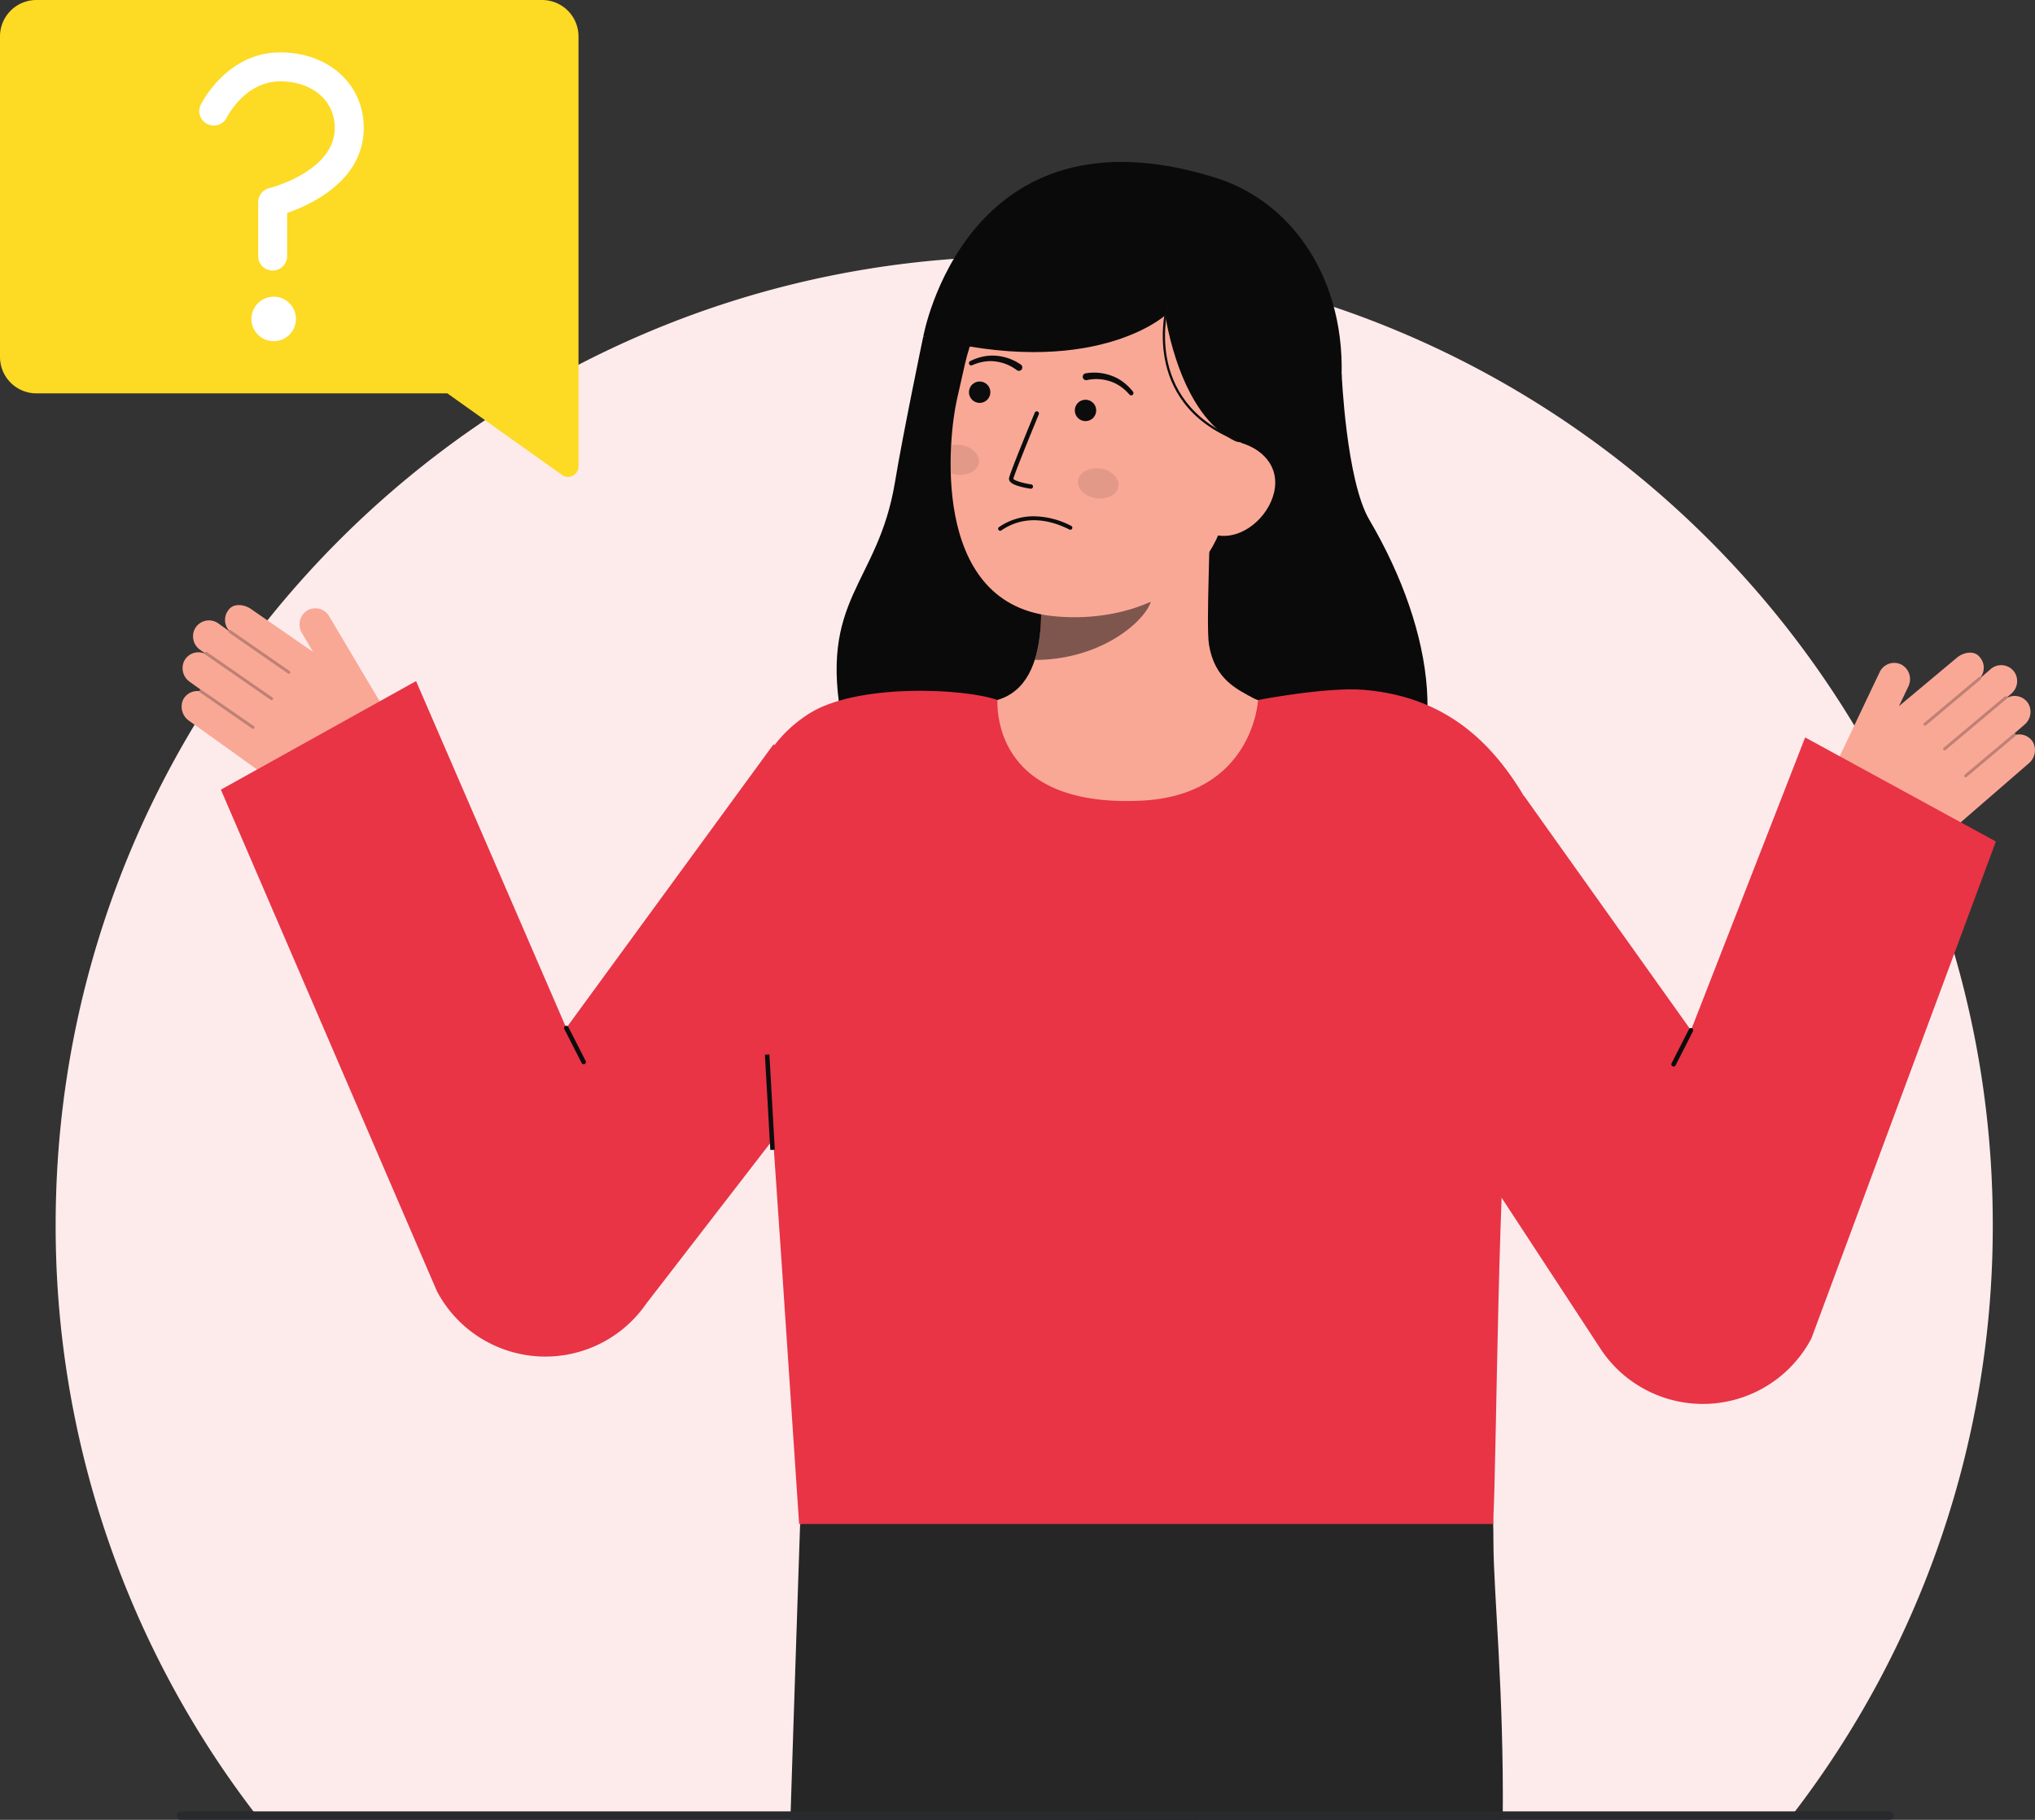 <svg id="Layer_3" data-name="Layer 3" xmlns="http://www.w3.org/2000/svg" viewBox="0 0 572.826 512.288">
  <rect x="0" y="0" width="572.826" height="512.288" fill="#333333" stroke="none"/>
  <g>
    <path d="M560.939,344.8a271.423,271.423,0,0,1-56.823,166.609H72.494A271.423,271.423,0,0,1,15.671,344.8c0-150.573,122.067-272.628,272.64-272.628S560.939,194.231,560.939,344.8Z" fill="#fff"></path>
    <path d="M560.939,344.8a271.423,271.423,0,0,1-56.823,166.609H72.494A271.423,271.423,0,0,1,15.671,344.8c0-150.573,122.067-272.628,272.64-272.628S560.939,194.231,560.939,344.8Z" fill="#E83445" opacity="0.1"></path>
    <g>
      <g>
        <path d="M423,512.288H308.325l-6.881-91.524L418.892,424.9s1.421-10.671,1.492,9.557C420.431,448.489,423.362,476.308,423,512.288Z" fill="#262626"></path>
        <path d="M350.024,415.506c-.106,2.179-.225,4.37-.367,6.549A583.3,583.3,0,0,1,337.1,512.288H222.486c1.492-46.472,2.736-83.281,2.736-83.281l76.222-8.243,4.571-.5Z" fill="#262626"></path>
      </g>
      <g>
        <path d="M377.667,105.365s1.3,29.935,7.767,40.936c18.632,31.669,23.423,66.919,3.61,84.815s-143.47,15.273-151.855-27.146c-7.059-35.713,9.954-39.14,14.754-68.353,2.172-13.218,7.945-40.908,7.945-40.908" fill="#0a0a0a"></path>
        <path id="sk" d="M271.861,199.308c.213-.028,2.582,39.284,48.251,35.857,31.617-2.369,42.89-35.913,43.614-35.913-3.409-.724-9.149-1.778-10.663-2.586-4.978-2.675-11.138-5.458-12.743-15.126-.925-5.573.644-34.08.161-39.718L291.95,152.654c.678,11.908,5.425,39.511-11.21,44.4C277.972,197.859,274.991,198.6,271.861,199.308Z" fill="#FAA896"></path>
        <path id="sh" d="M291.27,185.77a35.119,35.119,0,0,0,1.46-7.532,80.308,80.308,0,0,0-.317-17.519,53.2,53.2,0,0,0,26.822-11.752c.9,3.328,5.857,17.87,4.485,21.033C321.126,175.979,308.938,185.77,291.27,185.77Z" fill="#0c0c0c" opacity="0.52"></path>
        <path d="M295.617,173.346c19.086,2.3,44.014-4.779,49.734-30.134l5.161-22.877c5.72-25.354-2.96-48.912-26.832-54.3h0c-23.872-5.386-46.353,11.143-52.073,36.5l-2.285,10.128C267.128,122.39,261.565,169.249,295.617,173.346Z" fill="#FAA896"></path>
        <path d="M291.053,145.337a23.385,23.385,0,0,1,10.5,2.712.572.572,0,0,1-.515,1.021c-6.988-3.524-13.54-3.494-18.947.087a3.917,3.917,0,0,1-.339.21.572.572,0,0,1-.5-1.027c.043-.024.114-.072.212-.137A17.14,17.14,0,0,1,291.053,145.337Z" fill="#0c0c0c"></path>
        <path d="M290.121,137.575l-.048,0a27.049,27.049,0,0,1-2.912-.609c-1.433-.393-3.315-1.065-3.13-2.351.212-1.466,6.515-16.7,7.233-18.432a.618.618,0,1,1,1.141.474c-2.689,6.487-7.009,17.148-7.151,18.135.179.446,2.561,1.207,5,1.56a.618.618,0,0,1-.129,1.228Z" fill="#0c0c0c"></path>
        <path d="M369.457,129.031l-21.4-4.7c-16.084-7.171-20.033-35.586-20.033-35.586s-20.49,18.624-68.131,5.964c0,0,11.964-66.637,82.233-44.69,22.658,7.077,38.273,30.7,35.153,61.443C375.088,133,369.457,129.031,369.457,129.031Z" fill="#0a0a0a"></path>
        <path d="M342.125,150.6c7.255,1.637,14.887-4.8,16.524-12.052s-3.342-12.583-10.6-14.219l-4.835,4.017L335.888,149.2Z" fill="#FAA896"></path>
        <path d="M287.362,102.64a14.158,14.158,0,0,0-7.047-2.5,12.47,12.47,0,0,0-3.718.263,14.715,14.715,0,0,0-3.479,1.24.645.645,0,0,0,.52,1.18l.046-.019a13.35,13.35,0,0,1,3.188-.974,10.944,10.944,0,0,1,3.291-.083,12.411,12.411,0,0,1,5.987,2.4l.056.045a.969.969,0,0,0,1.191-1.529Z" fill="#0c0c0c"></path>
        <path d="M306.059,106.974a12.4,12.4,0,0,1,6.44.372,10.963,10.963,0,0,1,2.943,1.475,13.316,13.316,0,0,1,2.471,2.237l.033.036a.645.645,0,0,0,.973-.846,14.713,14.713,0,0,0-2.622-2.6,12.439,12.439,0,0,0-3.252-1.819,14.15,14.15,0,0,0-7.441-.736.969.969,0,1,0,.341,1.907l.04-.008Z" fill="#0c0c0c"></path>
        <path d="M348.015,124.056l.234-.589c-26.951-10.749-19.343-37.3-19.264-37.568l-.606-.182C328.3,85.989,320.517,113.089,348.015,124.056Z" fill="#0c0c0c"></path>
        <circle cx="275.762" cy="110.407" r="3.014" fill="#0c0c0c"></circle>
        <circle cx="305.555" cy="115.535" r="3.014" fill="#0c0c0c"></circle>
        <ellipse cx="309.148" cy="136.077" rx="4.212" ry="5.742" transform="translate(130.679 422.85) rotate(-81.862)" fill="#0c0c0c" opacity="0.1"></ellipse>
        <path d="M275.505,130.242c-.335,2.3-3.146,3.8-6.286,3.356a7.959,7.959,0,0,1-1.59-.4c-.083-2.753-.03-5.4.108-7.844a7.251,7.251,0,0,1,2.679-.095C273.555,125.7,275.832,127.934,275.505,130.242Z" fill="#0c0c0c" opacity="0.1"></path>
      </g>
      <g>
        <g>
          <path d="M51.529,197a4.5,4.5,0,0,1,4.6-2.434.346.346,0,0,1,.42-.387l-3.119-2.236a4.681,4.681,0,0,1-1.544-5.954,4.508,4.508,0,0,1,5.7-2.017c-.008-.044.022-.086.029-.131l-1.282-.919a4.623,4.623,0,0,1-1.625-5.617,4.516,4.516,0,0,1,6.746-1.814l2.957,2.12c.009-.018,0-.038.012-.055s.044-.022.061-.04a4.505,4.505,0,0,1-.3-5.617c1.4-2.246,4.618-1.787,6.531-.417l17.406,12.024-3.111-5.238A4.684,4.684,0,0,1,86.251,172a4.512,4.512,0,0,1,6.388,1.445l16.989,28.6a14.993,14.993,0,0,1-4.87,20.324h0a22.722,22.722,0,0,1-25.392-.729L53.079,202.8A4.833,4.833,0,0,1,51.529,197Z" fill="#FAA896"></path>
          <g opacity="0.25">
            <path d="M81.64,189.5a.417.417,0,0,1-.574.1L64.527,178.138a.417.417,0,1,1,.475-.685l16.539,11.456a.417.417,0,0,1,.105.579Z" fill="#0c0c0c"></path>
          </g>
          <g opacity="0.25">
            <path d="M76.789,196.93a.417.417,0,0,1-.574.1L57.758,184.242a.417.417,0,0,1-.106-.579.431.431,0,0,1,.58-.105L76.69,196.343a.417.417,0,0,1,.105.579Z" fill="#0c0c0c"></path>
          </g>
          <g opacity="0.25">
            <path d="M71.581,205.011a.415.415,0,0,1-.573.1l-14.724-10.2a.417.417,0,0,1,.474-.685l14.724,10.2a.417.417,0,0,1,.105.58Z" fill="#0c0c0c"></path>
          </g>
        </g>
        <path d="M117.118,191.726,159.4,289.371l58.34-79.847L268.3,255.1,181.962,366.916l-.566.8a34.519,34.519,0,0,1-58.424-4.276l-60.8-141.151Z" fill="#E83445"></path>
        <path d="M164.294,299.588a.633.633,0,0,0,.564-.922l-4.891-9.583a.634.634,0,0,0-1.129.576l4.891,9.584A.633.633,0,0,0,164.294,299.588Z" fill="#0c0c0c"></path>
        <path d="M215.119,285.855c1.439,16.9,8.436,122.334,9.819,143.15H420.285c1.077-18.775,1.174-100.869,5.258-137.582,3.9-35.033,11.544-52.573,5.939-62.93-9.16-16.927-22.314-32.193-47.534-34.3-10.48-.877-29.818,2.862-29.818,2.862S352.8,223.9,321.157,225.393c-43.079,2.033-40.216-28.269-40.416-28.342-8.88-3.247-39.789-4.9-53.4,4.09C201.371,218.289,212.066,250.042,215.119,285.855Z" fill="#E83445"></path>
        <rect x="216.07" y="296.838" width="1.267" height="26.88" transform="translate(-17.232 12.777) rotate(-3.248)" fill="#0c0c0c"></rect>
        <g>
          <path d="M572.218,208.849a4.5,4.5,0,0,0-4.8-2,.346.346,0,0,0-.454-.346l2.9-2.514a4.681,4.681,0,0,0,.989-6.071,4.51,4.51,0,0,0-5.862-1.483c0-.045-.029-.084-.04-.128l1.191-1.033a4.622,4.622,0,0,0,1.1-5.743,4.516,4.516,0,0,0-6.884-1.185l-2.75,2.383c-.01-.017,0-.038-.016-.053s-.046-.018-.064-.034a4.508,4.508,0,0,0-.222-5.621c-1.6-2.108-4.764-1.354-6.541.186l-16.226,13.576,2.616-5.5a4.683,4.683,0,0,0-1.812-6.132,4.511,4.511,0,0,0-6.228,2.027l-14.282,30.043a14.994,14.994,0,0,0,6.72,19.79h0a22.724,22.724,0,0,0,25.218-3.065l24.44-21.183A4.83,4.83,0,0,0,572.218,208.849Z" fill="#FAA896"></path>
          <g opacity="0.25">
            <path d="M541.544,204.148a.417.417,0,0,0,.58.044l15.414-12.93a.416.416,0,1,0-.535-.638l-15.414,12.93a.416.416,0,0,0-.051.586Z" fill="#0c0c0c"></path>
          </g>
          <g opacity="0.25">
            <path d="M547.059,211.1a.416.416,0,0,0,.58.044l17.2-14.43a.418.418,0,0,0,.052-.587.432.432,0,0,0-.587-.051l-17.2,14.43a.417.417,0,0,0-.051.587Z" fill="#0c0c0c"></path>
          </g>
          <g opacity="0.25">
            <path d="M552.989,218.671a.417.417,0,0,0,.58.044L567.291,207.2a.416.416,0,0,0-.535-.638l-13.722,11.511a.416.416,0,0,0-.051.586Z" fill="#0c0c0c"></path>
          </g>
        </g>
        <path d="M508.127,207.589l-32.144,82.433-46.933-65.9L378.5,269.7l72.393,110.546.566.8a34.52,34.52,0,0,0,58.425-4.276l51.93-139.883Z" fill="#E83445"></path>
        <path d="M471.092,300.24a.635.635,0,0,1-.565-.923l4.891-9.583a.634.634,0,0,1,1.129.577l-4.891,9.583A.633.633,0,0,1,471.092,300.24Z" fill="#0c0c0c"></path>
      </g>
    </g>
    <path d="M531.864,512.282H50.881a1.185,1.185,0,0,1,0-2.369H531.864a1.185,1.185,0,0,1,0,2.369Z" fill="#292a2e"></path>
    <g>
      <path d="M162.841,131.272V10.245A10.245,10.245,0,0,0,152.6,0H10.245A10.245,10.245,0,0,0,0,10.245v90.242a10.245,10.245,0,0,0,10.245,10.245H125.917l32.262,22.945A2.951,2.951,0,0,0,162.841,131.272Z" fill="#FDDA24"></path>
      <g>
        <circle cx="77.039" cy="89.78" r="6.27" fill="#fff"></circle>
        <path d="M76.747,76.172a4.082,4.082,0,0,1-4.081-4.082V56.93a4.081,4.081,0,0,1,3.124-3.967c.177-.044,18.436-4.665,18.436-16.952,0-7.71-6.321-13.1-15.371-13.1-9.8,0-14.838,9.8-15.047,10.214a4.082,4.082,0,0,1-7.317-3.619c.3-.6,7.434-14.757,22.364-14.757,13.636,0,23.533,8.939,23.533,21.257,0,14.845-14.9,21.645-21.559,23.943V72.09A4.083,4.083,0,0,1,76.747,76.172Z" fill="#fff"></path>
      </g>
    </g>
  </g>
</svg>